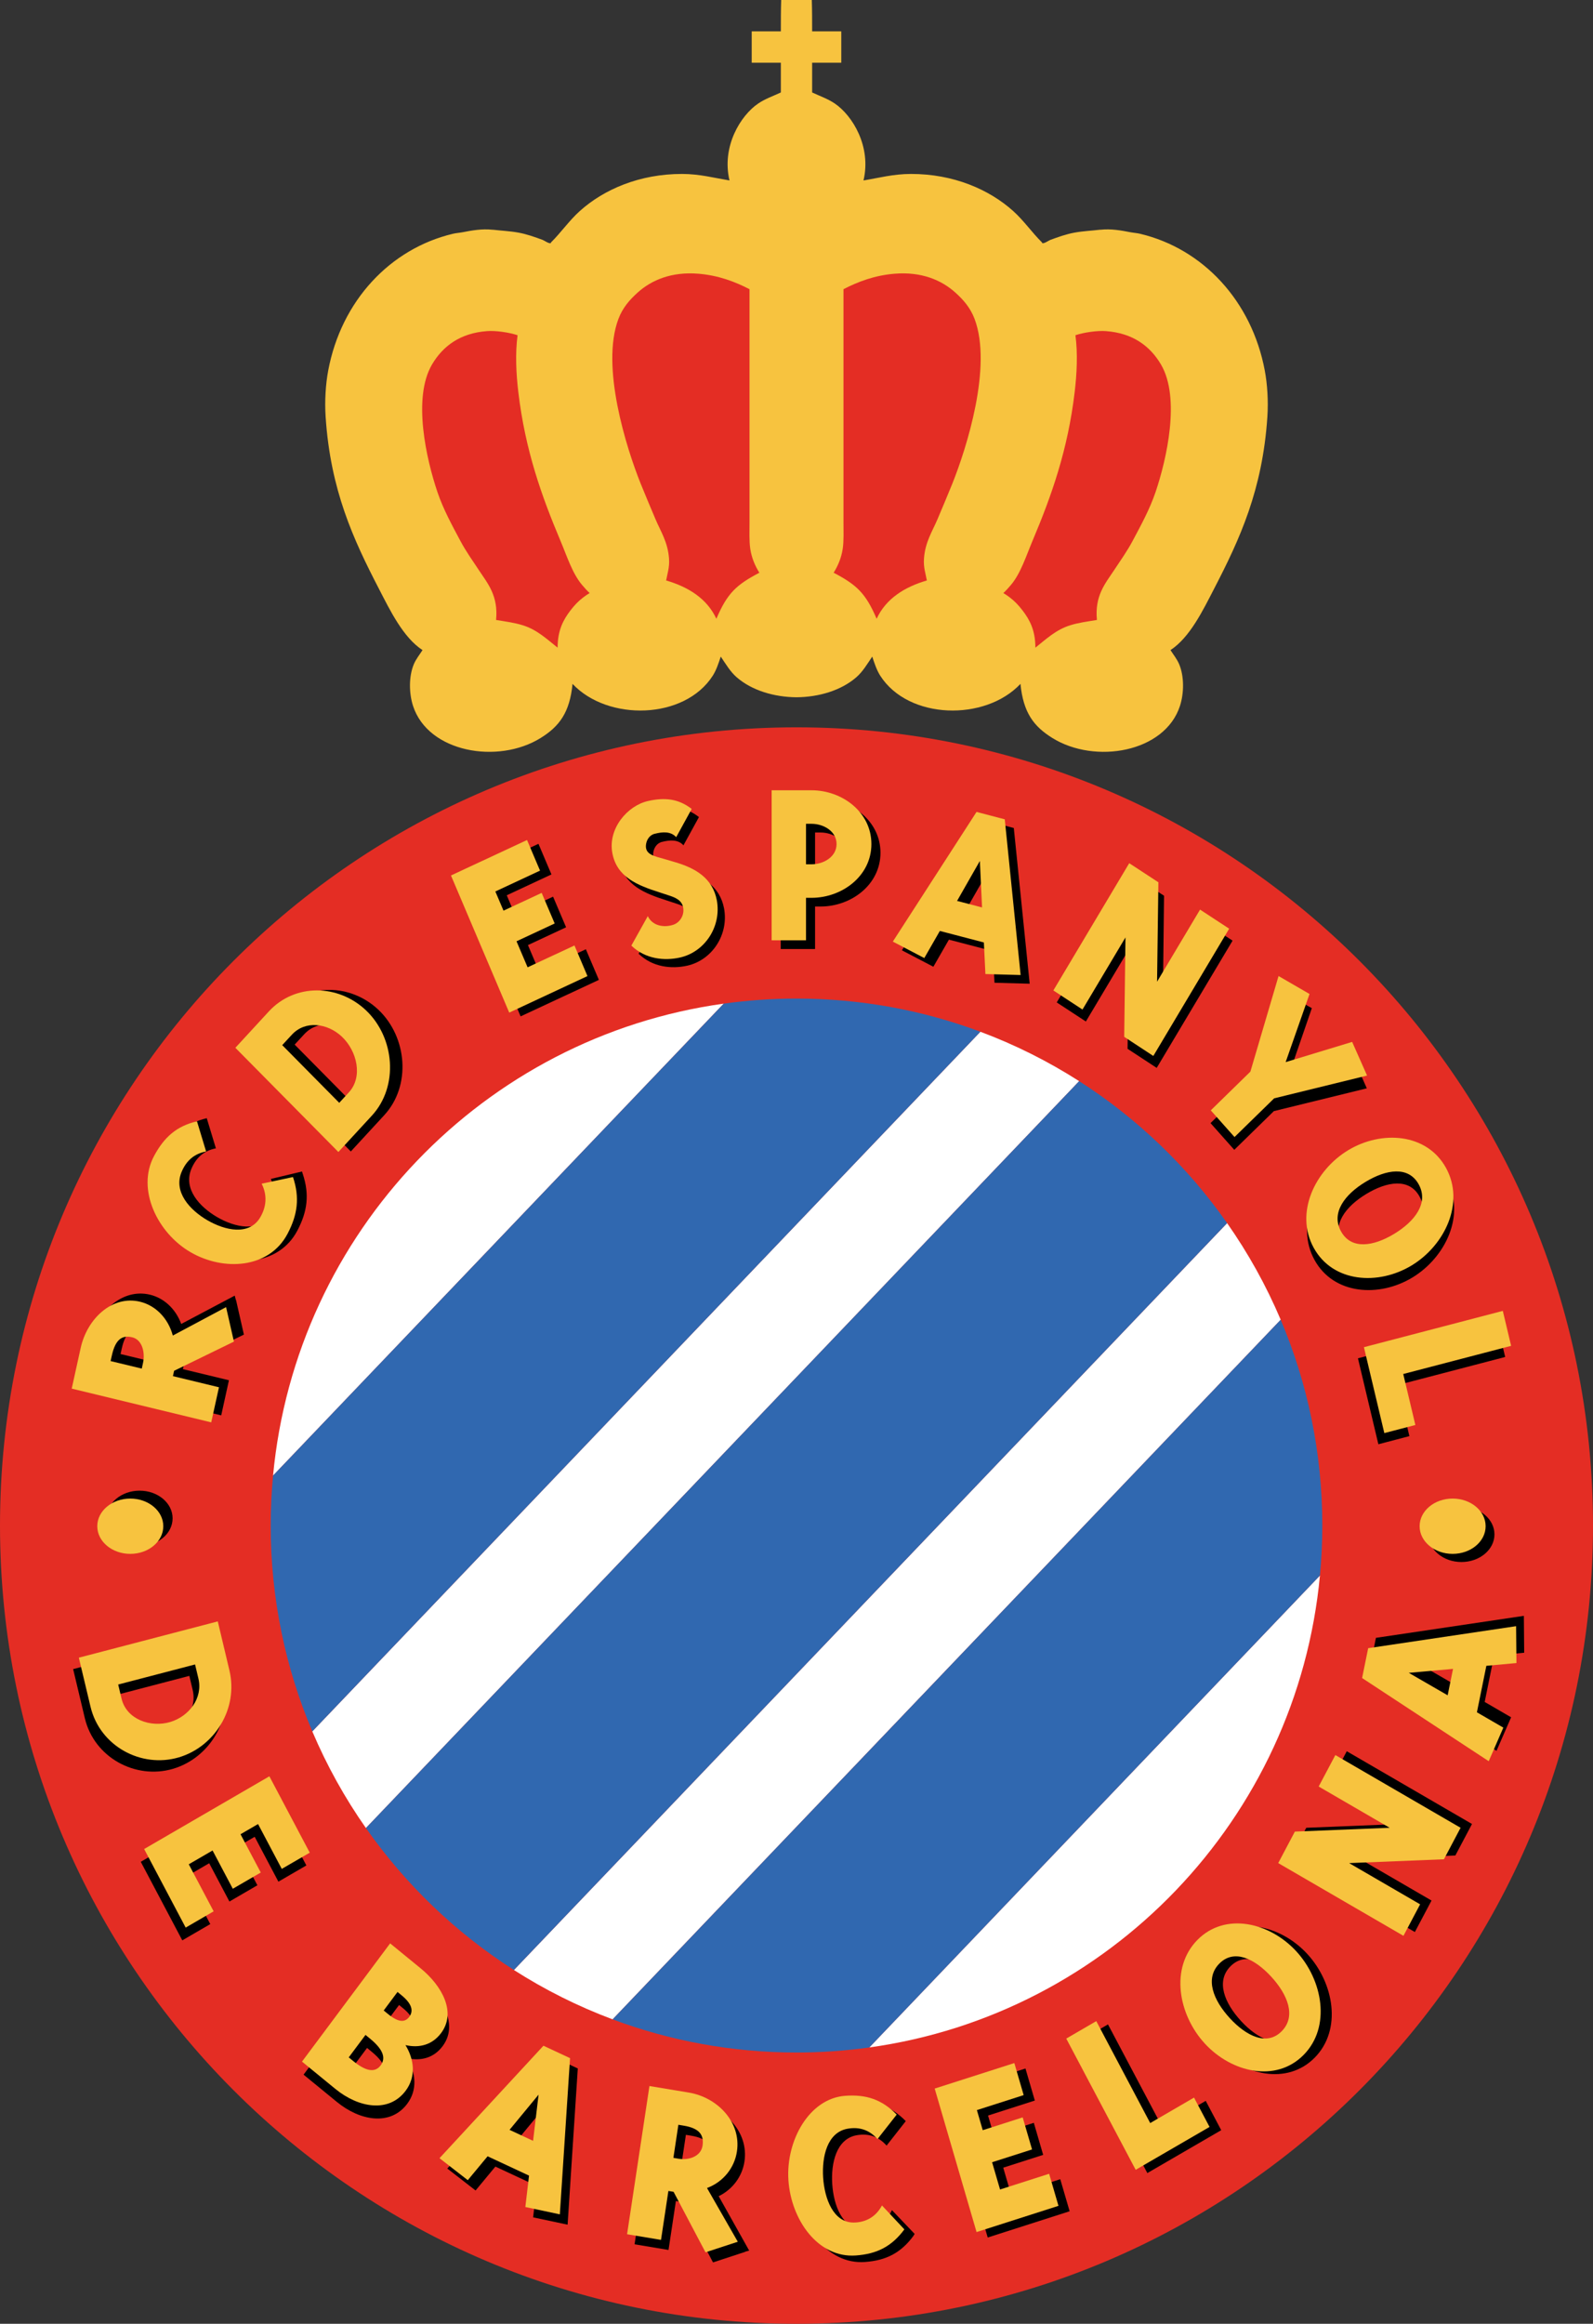 <?xml version="1.0" encoding="UTF-8"?>
<!DOCTYPE svg PUBLIC "-//W3C//DTD SVG 1.1//EN" "http://www.w3.org/Graphics/SVG/1.1/DTD/svg11.dtd">
<!-- Creator: CorelDRAW 2019 (64-Bit) -->
<svg xmlns="http://www.w3.org/2000/svg" xml:space="preserve" width="175.092mm" height="255.331mm" version="1.1" style="shape-rendering:geometricPrecision; text-rendering:geometricPrecision; image-rendering:optimizeQuality; fill-rule:evenodd; clip-rule:evenodd"
viewBox="0 0 174.912 255.068"
 xmlns:xlink="http://www.w3.org/1999/xlink"
 xmlns:xodm="http://www.corel.com/coreldraw/odm/2003">
 <rect x="0" y="0" width="174.912" height="255.068" fill="#333333" stroke="none"/>
 <defs>
  <style type="text/css">
   <![CDATA[
    .fil1 {fill:#E42D24}
    .fil0 {fill:#F7C33F}
    .fil4 {fill:#3068B0}
    .fil2 {fill:black}
    .fil3 {fill:white}
   ]]>
  </style>
 </defs>
 <g id="Layer_x0020_1">
  <g id="_913299104">
   <path class="fil0" d="M36.034 40.688c1.435,-7.678 6.809,-13.383 13.676,-15.023 0.378,-0.092 0.711,-0.101 1.12,-0.181 0.927,-0.181 2.106,-0.397 3.24,-0.267 0.035,0.002 0.086,0 0.079,0 0.897,0.11 1.804,0.141 2.759,0.313 0.913,0.162 1.842,0.493 2.678,0.804 0.204,0.078 0.647,0.414 0.881,0.359l0.04 -0.091c1.098,-1.087 2.003,-2.406 3.159,-3.441 2.638,-2.371 6.565,-4.076 11.234,-4.069 1.911,0.002 3.526,0.438 5.199,0.715 -0.884,-3.73 1.214,-7.135 3.159,-8.45 0.749,-0.509 1.611,-0.804 2.48,-1.208l0 -3.264 -3.2 0 0 -3.443 3.2 0c0,-1.131 0,-2.389 0.038,-3.443l3.36 0c0.037,1.055 0.037,2.312 0.037,3.443l3.2 0 0 3.443 -3.2 0 0 3.264c0.869,0.404 1.731,0.699 2.48,1.208 1.944,1.314 4.042,4.72 3.159,8.45 1.672,-0.277 3.287,-0.713 5.199,-0.715 4.67,-0.007 8.597,1.7 11.234,4.069 1.156,1.035 2.062,2.355 3.159,3.441l0.04 0.091c0.233,0.055 0.677,-0.281 0.881,-0.359 0.834,-0.311 1.764,-0.642 2.677,-0.804 0.955,-0.171 1.861,-0.203 2.759,-0.313 -0.006,0 0.045,0.002 0.08,0 1.133,-0.13 2.312,0.085 3.239,0.267 0.409,0.08 0.743,0.089 1.121,0.181 6.867,1.638 12.241,7.345 13.676,15.023 0.275,1.473 0.399,3.317 0.279,5.095 -0.536,8.005 -3.028,13.394 -5.839,18.823 -1.241,2.405 -2.671,5.36 -4.797,6.751 0.317,0.5 0.717,0.982 0.96,1.567 0.554,1.332 0.53,3.171 0.081,4.559 -1.662,5.119 -9.328,6.423 -13.997,3.53 -2.075,-1.285 -3.203,-2.794 -3.518,-5.947 -3.873,4.123 -12.29,3.945 -15.393,-0.895 -0.39,-0.612 -0.625,-1.33 -0.881,-2.1 -0.544,0.807 -1.047,1.665 -1.761,2.28 -1.665,1.44 -4.105,2.166 -6.555,2.184 -2.45,-0.018 -4.891,-0.744 -6.555,-2.184 -0.714,-0.615 -1.216,-1.473 -1.76,-2.28 -0.256,0.77 -0.491,1.489 -0.881,2.1 -3.103,4.839 -11.52,5.018 -15.393,0.895 -0.314,3.152 -1.443,4.662 -3.518,5.947 -4.67,2.892 -12.335,1.588 -13.997,-3.53 -0.449,-1.388 -0.474,-3.227 0.08,-4.559 0.243,-0.585 0.643,-1.067 0.96,-1.567 -2.127,-1.391 -3.556,-4.347 -4.797,-6.751 -2.812,-5.428 -5.303,-10.819 -5.839,-18.823 -0.12,-1.778 0.003,-3.623 0.279,-5.095z"/>
   <path class="fil1" d="M53.43 36.35c-2.857,0.217 -4.787,1.601 -5.998,3.665 -2.159,3.68 -0.608,10.427 0.599,13.995 0.645,1.907 1.621,3.673 2.521,5.366 0.592,1.115 1.349,2.175 2.037,3.217 0.947,1.437 2.144,2.796 1.88,5.456 1.159,0.192 2.019,0.3 2.92,0.58 1.587,0.489 2.666,1.535 3.839,2.461 0,-1.903 0.619,-3.052 1.397,-4.071 0.419,-0.55 0.856,-1.021 1.399,-1.432 0.243,-0.181 0.447,-0.331 0.72,-0.491 -0.283,-0.256 -0.585,-0.594 -0.836,-0.895 -1.064,-1.252 -1.671,-3.189 -2.363,-4.827 -2.064,-4.889 -3.881,-9.954 -4.636,-16.364 -0.231,-1.954 -0.35,-4.178 -0.08,-6.216 -0.948,-0.309 -2.39,-0.525 -3.399,-0.446z"/>
   <path class="fil1" d="M76.698 30.046c2.178,0.181 3.992,0.866 5.599,1.698l0 25.575c0,0.993 -0.046,2.038 0.08,2.908 0.151,1.028 0.549,1.923 1.001,2.638 -2.522,1.325 -3.513,2.23 -4.721,5.053 -1.034,-2.232 -3.105,-3.5 -5.515,-4.204 0.135,-0.742 0.382,-1.437 0.319,-2.367 -0.122,-1.839 -0.923,-3.022 -1.479,-4.338 -0.551,-1.309 -1.112,-2.614 -1.641,-3.934 -1.563,-3.9 -4.407,-12.837 -2.44,-18.064 0.468,-1.241 1.244,-2.12 2.121,-2.906 1.527,-1.371 3.736,-2.305 6.675,-2.058z"/>
   <path class="fil1" d="M121.481 36.35c2.857,0.217 4.788,1.601 5.998,3.665 2.159,3.68 0.609,10.427 -0.598,13.995 -0.646,1.907 -1.621,3.673 -2.521,5.366 -0.592,1.115 -1.349,2.175 -2.037,3.217 -0.948,1.437 -2.144,2.796 -1.88,5.456 -1.159,0.192 -2.02,0.3 -2.92,0.58 -1.588,0.489 -2.667,1.535 -3.839,2.461 0,-1.903 -0.619,-3.052 -1.398,-4.071 -0.42,-0.55 -0.855,-1.021 -1.398,-1.432 -0.243,-0.181 -0.448,-0.331 -0.721,-0.491 0.283,-0.256 0.586,-0.594 0.837,-0.895 1.064,-1.252 1.67,-3.189 2.362,-4.827 2.064,-4.889 3.881,-9.954 4.636,-16.364 0.231,-1.954 0.35,-4.178 0.08,-6.216 0.947,-0.309 2.389,-0.525 3.398,-0.446z"/>
   <path class="fil1" d="M98.213 30.046c-2.177,0.181 -3.992,0.866 -5.599,1.698l0 25.575c0,0.993 0.046,2.038 -0.081,2.908 -0.151,1.028 -0.549,1.923 -1,2.638 2.522,1.325 3.512,2.23 4.721,5.053 1.034,-2.232 3.105,-3.5 5.515,-4.204 -0.134,-0.742 -0.382,-1.437 -0.318,-2.367 0.121,-1.839 0.923,-3.022 1.479,-4.338 0.551,-1.309 1.112,-2.614 1.641,-3.934 1.562,-3.9 4.407,-12.837 2.44,-18.064 -0.468,-1.241 -1.245,-2.12 -2.122,-2.906 -1.527,-1.371 -3.736,-2.305 -6.676,-2.058z"/>
   <path class="fil1" d="M-0 167.448c0,-48.389 39.153,-87.615 87.457,-87.615 48.299,0 87.455,39.225 87.455,87.615 0,48.391 -39.155,87.62 -87.455,87.62 -48.304,0 -87.457,-39.228 -87.457,-87.62z"/>
   <path class="fil2" d="M11.704 166.658c0,1.677 1.622,3.037 3.625,3.037 2.001,0 3.623,-1.36 3.623,-3.037 0,-1.676 -1.621,-3.037 -3.623,-3.037 -2.003,0 -3.625,1.361 -3.625,3.037z"/>
   <path class="fil2" d="M19.005 194.15c3.958,-1.176 6.553,-5.362 5.559,-9.544l-1.28 -5.382 -15.253 3.984 1.282 5.382c1.032,4.342 5.581,6.774 9.693,5.56zm-6.288 -6.45l0 0 -0.367 -1.544 8.439 -2.206 0.367 1.546c0.514,2.158 -1.038,4.147 -3.077,4.765 -2.169,0.649 -4.816,-0.27 -5.362,-2.561z"/>
   <polygon class="fil2" points="27.965,201.615 30.568,206.54 33.638,204.758 29.207,196.376 15.457,204.359 20.016,212.982 23.088,211.197 20.358,206.036 22.97,204.517 25.191,208.72 28.261,206.935 26.041,202.734 "/>
   <path class="fil2" d="M46.351 217.483l-3.344 -2.739 -9.675 12.978 3.652 2.991c2.559,2.098 5.895,2.667 7.733,0.201 1.129,-1.514 0.965,-3.39 -0.027,-5.003 1.533,0.35 2.948,-0.026 3.915,-1.323 1.691,-2.272 0.124,-5.161 -2.253,-7.104zm-4.386 10.655l0 0c-0.677,0.909 -1.765,0.54 -3.023,-0.49l-0.479 -0.389 1.839 -2.468 0.476 0.389c1.341,1.1 1.849,2.071 1.186,2.958zm3.146 -5.331l0 0c-0.484,0.647 -1.198,0.623 -2.354,-0.324l-0.454 -0.371 1.515 -2.035 0.434 0.356c1.156,0.947 1.341,1.724 0.858,2.375z"/>
   <path class="fil2" d="M49.112 238.026l3.107 2.411 2.173 -2.623 4.548 2.122 -0.403 3.449 3.787 0.805 1.118 -17.146 -2.918 -1.365 -11.413 12.346zm10.276 -1.906l0 0 -2.587 -1.207 3.191 -3.863 -0.604 5.069z"/>
   <polygon class="fil2" points="116.418,239.198 111.031,240.925 110.156,237.932 114.54,236.527 113.514,233.009 109.13,234.413 108.488,232.21 113.624,230.564 112.597,227.047 103.852,229.847 108.451,245.598 117.446,242.717 "/>
   <polygon class="fil2" points="132.389,230.598 127.577,233.394 121.657,222.206 118.354,224.121 125.978,238.526 134.09,233.817 "/>
   <path class="fil2" d="M132.702 213.224c-3.037,3.071 -2.117,8.211 0.811,11.392 2.933,3.178 7.805,4.315 10.838,1.245 3.036,-3.071 2.119,-8.211 -0.812,-11.389 -2.931,-3.18 -7.804,-4.317 -10.837,-1.248zm9.249 10.03l0 0c-1.624,1.641 -3.867,0.552 -5.686,-1.421 -1.819,-1.976 -2.781,-4.362 -1.162,-6 1.621,-1.641 3.864,-0.552 5.685,1.422 1.821,1.976 2.783,4.359 1.163,6z"/>
   <polygon class="fil2" points="153.838,200.204 143.428,200.625 141.601,204.084 155.352,212.068 157.182,208.611 149.388,204.086 159.799,203.665 161.626,200.208 147.875,192.222 146.045,195.68 "/>
   <path class="fil2" d="M164.054 181.714l3.302 -0.304 -0.035 -4.049 -16.244 2.416 -0.663 3.278 13.901 9.127 1.605 -3.685 -2.9 -1.684 1.034 -5.1zm-4.246 3.237l0 0 -4.269 -2.467 4.858 -0.434 -0.589 2.901z"/>
   <path class="fil2" d="M156.842 168.419c0,1.674 1.623,3.035 3.623,3.035 2.003,0 3.627,-1.361 3.627,-3.035 0,-1.677 -1.623,-3.037 -3.627,-3.037 -1.999,0 -3.623,1.36 -3.623,3.037z"/>
   <polygon class="fil2" points="149.103,149.093 151.345,158.527 154.752,157.635 153.423,152.039 165.269,148.947 164.355,145.109 "/>
   <path class="fil2" d="M144.332 138.295c2.108,3.829 7.091,4.145 10.744,1.934 3.652,-2.208 5.884,-6.888 3.776,-10.716 -2.108,-3.829 -7.091,-4.143 -10.743,-1.933 -3.653,2.21 -5.884,6.888 -3.776,10.715zm5.69 -7.242l0 0c2.268,-1.373 4.708,-1.774 5.836,0.273 1.125,2.045 -0.425,4.059 -2.693,5.434 -2.27,1.373 -4.712,1.77 -5.837,-0.275 -1.126,-2.043 0.424,-4.061 2.694,-5.431z"/>
   <polygon class="fil2" points="137.263,119.028 132.916,123.277 135.524,126.21 139.872,121.96 150.077,119.459 148.44,115.766 141.135,117.984 141.626,116.585 142.033,116.491 144.04,110.659 143.672,110.45 143.67,110.454 140.357,108.537 "/>
   <polygon class="fil2" points="124.361,96.06 116.03,110.03 119.229,112.124 123.95,104.208 123.807,115.121 127.006,117.217 135.337,103.249 132.136,101.153 127.416,109.068 127.436,107.527 127.713,107.035 127.812,98.324 127.554,98.144 127.553,98.151 "/>
   <path class="fil2" d="M109.023 104.402l0.173 3.469 3.864 0.106 -1.744 -17.092 -3.098 -0.812 -9.191 14.235 3.457 1.806 1.708 -2.975 4.829 1.263zm-0.438 -8.942l0 0 0.243 5.101 -2.744 -0.718 2.501 -4.382z"/>
   <path class="fil2" d="M89.496 99.504l0.604 0c3.355,0 6.577,-2.388 6.577,-5.902 0,-3.517 -3.222,-5.905 -6.577,-5.905l-4.376 0 0 16.473 3.772 0 0 -4.667zm0 -8.125l0 0 0.604 0c1.337,0 2.751,0.823 2.751,2.224 0,1.398 -1.414,2.222 -2.751,2.222l-0.604 0 0 -4.445z"/>
   <path class="fil2" d="M74.166 99.155c0.775,0.249 1.503,0.535 1.647,1.375 0.136,0.809 -0.342,1.619 -1.095,1.87 -1.08,0.353 -2.309,0.095 -2.79,-0.95l-1.808 3.237c1.533,1.482 3.611,1.692 5.331,1.312 2.74,-0.613 4.584,-3.408 4.051,-6.291 -0.464,-2.425 -2.322,-3.526 -4.628,-4.192l-1.083 -0.32c-1.165,-0.331 -2.138,-0.506 -2.072,-1.504 0.04,-0.596 0.406,-1.156 0.973,-1.282 0.865,-0.221 1.763,-0.278 2.352,0.376l1.701 -3.101c-1.462,-1.134 -2.964,-1.277 -4.782,-0.871 -2.283,0.506 -4.423,3.033 -3.932,5.701 0.481,2.642 2.727,3.547 5.22,4.339l0.916 0.3z"/>
   <polygon class="fil2" points="64.328,104.194 59.184,106.595 57.968,103.737 62.157,101.782 60.728,98.422 56.538,100.377 55.642,98.27 60.55,95.981 59.123,92.621 50.769,96.517 57.164,111.563 65.757,107.555 "/>
   <path class="fil2" d="M42.195 122.4c2.966,-3.218 2.526,-8.549 -0.638,-11.557 -3.053,-2.895 -7.815,-2.982 -10.672,0.117l-3.675 3.989 11.309 11.441 3.676 -3.988zm-8.784 -8.885l0 0c1.473,-1.598 3.906,-1.274 5.488,0.211 1.676,1.581 2.335,4.421 0.77,6.12l-1.055 1.146 -6.26 -6.332 1.057 -1.145z"/>
   <path class="fil2" d="M21.991 137.103c3.644,2.113 8.631,1.808 10.649,-2.01 1.118,-2.111 1.357,-3.982 0.604,-6.239l-0.003 0.001 -0.078 -0.267 -3.42 0.816 0.065 0.184 -0.004 0.001c0.63,1.242 0.542,2.541 -0.188,3.749 -1.216,1.96 -3.82,1.39 -5.769,0.259 -1.949,-1.13 -3.724,-3.102 -2.849,-5.261 0.533,-1.292 1.408,-2.039 2.707,-2.289l-1.003 -3.31c-2.228,0.526 -3.613,1.731 -4.73,3.841 -1.916,3.626 0.377,8.408 4.021,10.525z"/>
   <path class="fil2" d="M25.137 151.502l-5.056 -1.22 0.13 -0.59 6.569 -3.2 -0.861 -3.786 -0.013 0.007 -0.133 -0.5 -5.874 3.11c-0.611,-1.661 -1.892,-2.841 -3.422,-3.21 -3.067,-0.741 -5.817,1.864 -6.524,5.074l-0.984 4.465 15.321 3.704 0.847 -3.853zm-8.343 -2.664l0 0 -0.133 0.614 -3.424 -0.827 0.136 -0.614c0.395,-1.792 1.144,-2.26 2.241,-1.994 1.098,0.266 1.433,1.673 1.18,2.822z"/>
   <path class="fil2" d="M78.913 241.062c1.544,-0.752 2.582,-2.174 2.829,-3.805 0.488,-3.256 -2.178,-5.949 -5.285,-6.464l-4.324 -0.718 -2.457 16.269 3.728 0.619 0.81 -5.369 0.568 0.094 3.508 6.643 3.545 -1.164 -0.009 -0.016 0.435 -0.115 -3.349 -5.974zm-0.949 -4.433l0 0c-0.176,1.166 -1.492,1.616 -2.604,1.432l-0.596 -0.099 0.547 -3.635 0.596 0.098c1.735,0.29 2.233,1.039 2.057,2.204z"/>
   <path class="fil2" d="M97.932 242.591l-0.117 0.237c-0.656,1.207 -1.733,1.827 -3.084,1.845 -2.234,-0.002 -3.195,-2.601 -3.35,-4.929 -0.155,-2.327 0.458,-4.961 2.661,-5.369 1.323,-0.234 2.4,0.127 3.306,1.134l2.107 -2.687c-1.637,-1.667 -3.352,-2.229 -5.652,-2.061 -3.949,0.287 -6.529,4.907 -6.237,9.262 0.29,4.353 3.252,8.566 7.408,8.262 2.3,-0.167 3.927,-0.975 5.322,-2.865l-0.002 -0.002 0.134 -0.214 -2.495 -2.613z"/>
   <path class="fil0" d="M10.681 167.523c0,1.676 1.621,3.036 3.624,3.036 2.003,0 3.625,-1.36 3.625,-3.036 0,-1.674 -1.622,-3.034 -3.625,-3.034 -2.002,0 -3.624,1.359 -3.624,3.034z"/>
   <path class="fil0" d="M155.875 167.523c0,1.676 1.622,3.036 3.625,3.036 2.001,0 3.623,-1.36 3.623,-3.036 0,-1.674 -1.621,-3.034 -3.623,-3.034 -2.003,0 -3.625,1.359 -3.625,3.034z"/>
   <path class="fil0" d="M20.916 137.443c3.646,2.116 8.633,1.808 10.651,-2.008 1.118,-2.113 1.355,-3.982 0.604,-6.239l-3.442 0.732c0.629,1.244 0.543,2.543 -0.189,3.75 -1.214,1.962 -3.821,1.391 -5.769,0.261 -1.949,-1.133 -3.722,-3.103 -2.849,-5.263 0.533,-1.292 1.409,-2.039 2.708,-2.287l-1.002 -3.312c-2.228,0.527 -3.612,1.731 -4.731,3.845 -1.917,3.623 0.379,8.406 4.02,10.521z"/>
   <path class="fil0" d="M40.829 122.46c2.967,-3.219 2.524,-8.55 -0.639,-11.559 -3.053,-2.895 -7.815,-2.982 -10.672,0.117l-3.675 3.991 11.311 11.438 3.675 -3.988zm-8.783 -8.885l0 0c1.473,-1.6 3.905,-1.276 5.488,0.21 1.676,1.58 2.335,4.422 0.77,6.119l-1.055 1.146 -6.26 -6.332 1.057 -1.143z"/>
   <polygon class="fil0" points="126.635,115.906 134.964,101.937 131.766,99.842 127.046,107.755 127.191,96.843 123.989,94.748 115.659,108.715 118.858,110.811 123.578,102.895 123.438,113.808 "/>
   <path class="fil0" d="M108.029 103.447l0.169 3.469 3.867 0.106 -1.741 -17.09 -3.1 -0.812 -9.191 14.233 3.455 1.808 1.707 -2.976 4.834 1.263zm-0.44 -8.943l0 0 0.242 5.101 -2.744 -0.718 2.501 -4.383z"/>
   <path class="fil0" d="M88.499 98.549l0.604 0c3.355,0 6.577,-2.388 6.577,-5.904 0,-3.514 -3.222,-5.902 -6.577,-5.902l-4.376 0 0 16.471 3.772 0 0 -4.666zm0 -8.125l0 0 0.604 0c1.337,0 2.751,0.821 2.751,2.221 0,1.4 -1.415,2.223 -2.751,2.223l-0.604 0 0 -4.444z"/>
   <path class="fil0" d="M73.37 98.262c0.774,0.247 1.502,0.536 1.646,1.373 0.136,0.812 -0.342,1.619 -1.095,1.873 -1.08,0.35 -2.309,0.092 -2.792,-0.953l-1.806 3.237c1.533,1.483 3.611,1.694 5.331,1.312 2.74,-0.61 4.584,-3.406 4.053,-6.291 -0.466,-2.421 -2.325,-3.525 -4.628,-4.191l-1.085 -0.32c-1.164,-0.329 -2.138,-0.504 -2.073,-1.501 0.04,-0.6 0.407,-1.157 0.973,-1.282 0.864,-0.224 1.763,-0.281 2.352,0.374l1.702 -3.101c-1.462,-1.133 -2.965,-1.278 -4.783,-0.872 -2.283,0.508 -4.423,3.034 -3.932,5.704 0.481,2.642 2.728,3.545 5.217,4.337l0.919 0.302z"/>
   <polygon class="fil0" points="57.931,106.177 56.714,103.318 60.904,101.365 59.475,98.005 55.286,99.958 54.389,97.852 59.296,95.563 57.868,92.202 49.517,96.097 55.913,111.147 64.504,107.139 63.076,103.778 "/>
   <polygon class="fil0" points="148.467,114.363 141.165,116.582 143.787,109.104 140.385,107.134 137.293,117.625 132.943,121.877 135.551,124.807 139.902,120.558 150.105,118.058 "/>
   <path class="fil0" d="M144.249 136.97c2.108,3.829 7.09,4.143 10.743,1.935 3.653,-2.211 5.884,-6.89 3.777,-10.717 -2.109,-3.829 -7.091,-4.142 -10.744,-1.933 -3.652,2.21 -5.884,6.887 -3.776,10.715zm5.689 -7.242l0 0c2.268,-1.374 4.707,-1.772 5.837,0.273 1.126,2.045 -0.427,4.059 -2.694,5.432 -2.268,1.374 -4.712,1.772 -5.837,-0.274 -1.129,-2.044 0.424,-4.061 2.693,-5.431z"/>
   <polygon class="fil0" points="152,157.302 155.407,156.413 154.077,150.817 165.922,147.725 165.009,143.887 149.759,147.872 "/>
   <path class="fil0" d="M19.631 192.898c3.96,-1.177 6.555,-5.364 5.561,-9.546l-1.28 -5.382 -15.256 3.984 1.282 5.381c1.032,4.343 5.58,6.776 9.692,5.562zm-6.286 -6.451l0 0 -0.367 -1.546 8.44 -2.204 0.367 1.544c0.514,2.159 -1.04,4.149 -3.078,4.768 -2.169,0.65 -4.816,-0.273 -5.362,-2.562z"/>
   <polygon class="fil0" points="30.938,205.138 34.011,203.356 29.577,194.973 15.827,202.957 20.387,211.58 23.459,209.796 20.728,204.632 23.34,203.117 25.561,207.318 28.632,205.536 26.41,201.333 28.334,200.215 "/>
   <path class="fil0" d="M46.183 216.049l-3.346 -2.737 -9.677 12.978 3.655 2.992c2.559,2.098 5.893,2.667 7.731,0.2 1.13,-1.515 0.964,-3.389 -0.026,-5.005 1.533,0.352 2.946,-0.026 3.915,-1.323 1.693,-2.271 0.121,-5.16 -2.252,-7.106zm-4.389 10.658l0 0c-0.677,0.909 -1.767,0.54 -3.026,-0.491l-0.476 -0.389 1.84 -2.468 0.475 0.391c1.34,1.097 1.848,2.07 1.187,2.957zm3.144 -5.332l0 0c-0.484,0.648 -1.198,0.623 -2.354,-0.324l-0.453 -0.372 1.517 -2.034 0.432 0.356c1.159,0.947 1.343,1.723 0.858,2.374z"/>
   <path class="fil0" d="M48.258 236.892l3.105 2.411 2.176 -2.62 4.548 2.12 -0.404 3.447 3.787 0.806 1.122 -17.146 -2.922 -1.362 -11.411 12.343zm10.275 -1.907l0 0 -2.584 -1.206 3.186 -3.861 -0.602 5.066z"/>
   <path class="fil0" d="M80.915 236.153c0.491,-3.255 -2.179,-5.949 -5.282,-6.464l-4.324 -0.718 -2.456 16.267 3.726 0.62 0.81 -5.369 0.57 0.094 3.506 6.641 3.545 -1.161 -3.38 -5.897c1.801,-0.676 3.017,-2.224 3.285,-4.013zm-3.778 -0.627l0 0c-0.176,1.166 -1.49,1.613 -2.604,1.428l-0.594 -0.099 0.547 -3.632 0.594 0.099c1.736,0.287 2.233,1.037 2.057,2.204z"/>
   <path class="fil0" d="M93.734 243.956c-2.234,0 -3.195,-2.6 -3.353,-4.928 -0.152,-2.327 0.458,-4.958 2.663,-5.368 1.325,-0.237 2.4,0.127 3.306,1.132l2.108 -2.685c-1.636,-1.669 -3.354,-2.231 -5.655,-2.064 -3.946,0.289 -6.524,4.909 -6.234,9.264 0.292,4.353 3.252,8.567 7.405,8.263 2.302,-0.167 3.928,-0.975 5.327,-2.865l-2.461 -2.627c-0.655,1.231 -1.741,1.861 -3.105,1.878z"/>
   <polygon class="fil0" points="109.806,240.328 108.933,237.335 113.32,235.932 112.292,232.413 107.906,233.817 107.263,231.613 112.399,229.968 111.373,226.45 102.629,229.25 107.227,245.001 116.221,242.122 115.195,238.603 "/>
   <path class="fil0" d="M131.483 212.928c-3.034,3.069 -2.117,8.211 0.814,11.389 2.929,3.178 7.805,4.314 10.837,1.244 3.035,-3.068 2.118,-8.211 -0.811,-11.39 -2.933,-3.177 -7.807,-4.314 -10.84,-1.244zm9.247 10.029l0 0c-1.619,1.639 -3.863,0.549 -5.686,-1.424 -1.819,-1.975 -2.78,-4.361 -1.16,-6.001 1.622,-1.638 3.865,-0.549 5.686,1.425 1.819,1.974 2.782,4.359 1.16,6z"/>
   <polygon class="fil0" points="126.294,233.036 120.372,221.847 117.075,223.763 124.698,238.168 132.809,233.46 131.105,230.24 "/>
   <path class="fil0" d="M163.201 182.847l3.305 -0.303 -0.038 -4.049 -16.242 2.417 -0.667 3.275 13.903 9.129 1.605 -3.685 -2.902 -1.683 1.037 -5.101zm-4.248 3.236l0 0 -4.267 -2.465 4.857 -0.434 -0.59 2.899z"/>
   <polygon class="fil0" points="142.176,201.044 140.349,204.5 154.1,212.484 155.93,209.027 148.136,204.502 158.545,204.082 160.373,200.625 146.623,192.642 144.791,196.096 152.585,200.623 "/>
   <path class="fil0" d="M24.044 152.273l-5.056 -1.222 0.128 -0.587 6.571 -3.203 -0.863 -3.784 -5.849 3.119c-0.518,-1.926 -1.909,-3.305 -3.596,-3.713 -3.062,-0.741 -5.813,1.862 -6.52,5.072l-0.984 4.466 15.319 3.704 0.849 -3.852zm-8.343 -2.663l0 0 -0.134 0.613 -3.424 -0.826 0.139 -0.616c0.394,-1.792 1.143,-2.258 2.24,-1.992 1.097,0.265 1.433,1.669 1.179,2.821z"/>
   <path class="fil3" d="M107.646 113.248l-73.355 76.796c1.594,3.758 3.574,7.311 5.888,10.612l78.315 -81.984c-3.391,-2.17 -7.024,-3.993 -10.848,-5.423z"/>
   <path class="fil3" d="M29.981 161.965l49.483 -51.802c-26.324,3.653 -46.973,25.082 -49.483,51.802z"/>
   <path class="fil3" d="M134.737 134.253l-78.31 81.983c3.388,2.167 7.017,3.988 10.838,5.416l73.356 -76.792c-1.592,-3.756 -3.571,-7.307 -5.884,-10.607z"/>
   <path class="fil3" d="M144.93 172.935l-49.481 51.802c26.324,-3.652 46.973,-25.081 49.481,-51.802z"/>
   <path class="fil4" d="M118.494 118.671l-78.315 81.984c4.343,6.196 9.868,11.5 16.248,15.581l78.31 -81.983c-4.341,-6.196 -9.864,-11.5 -16.242,-15.582z"/>
   <path class="fil4" d="M145.191 167.452c0,-8.016 -1.628,-15.651 -4.571,-22.591l-73.355 76.792c6.285,2.352 13.089,3.639 20.192,3.639 2.713,0 5.379,-0.192 7.993,-0.554l49.481 -51.802c0.17,-1.806 0.26,-3.634 0.26,-5.483z"/>
   <path class="fil4" d="M87.457 109.609c-2.712,0 -5.38,0.192 -7.992,0.554l-49.483 51.802c-0.17,1.806 -0.26,3.636 -0.26,5.488 0,8.016 1.628,15.651 4.57,22.591l73.355 -76.796c-6.285,-2.351 -13.086,-3.639 -20.189,-3.639z"/>
  </g>
 </g>
</svg>
